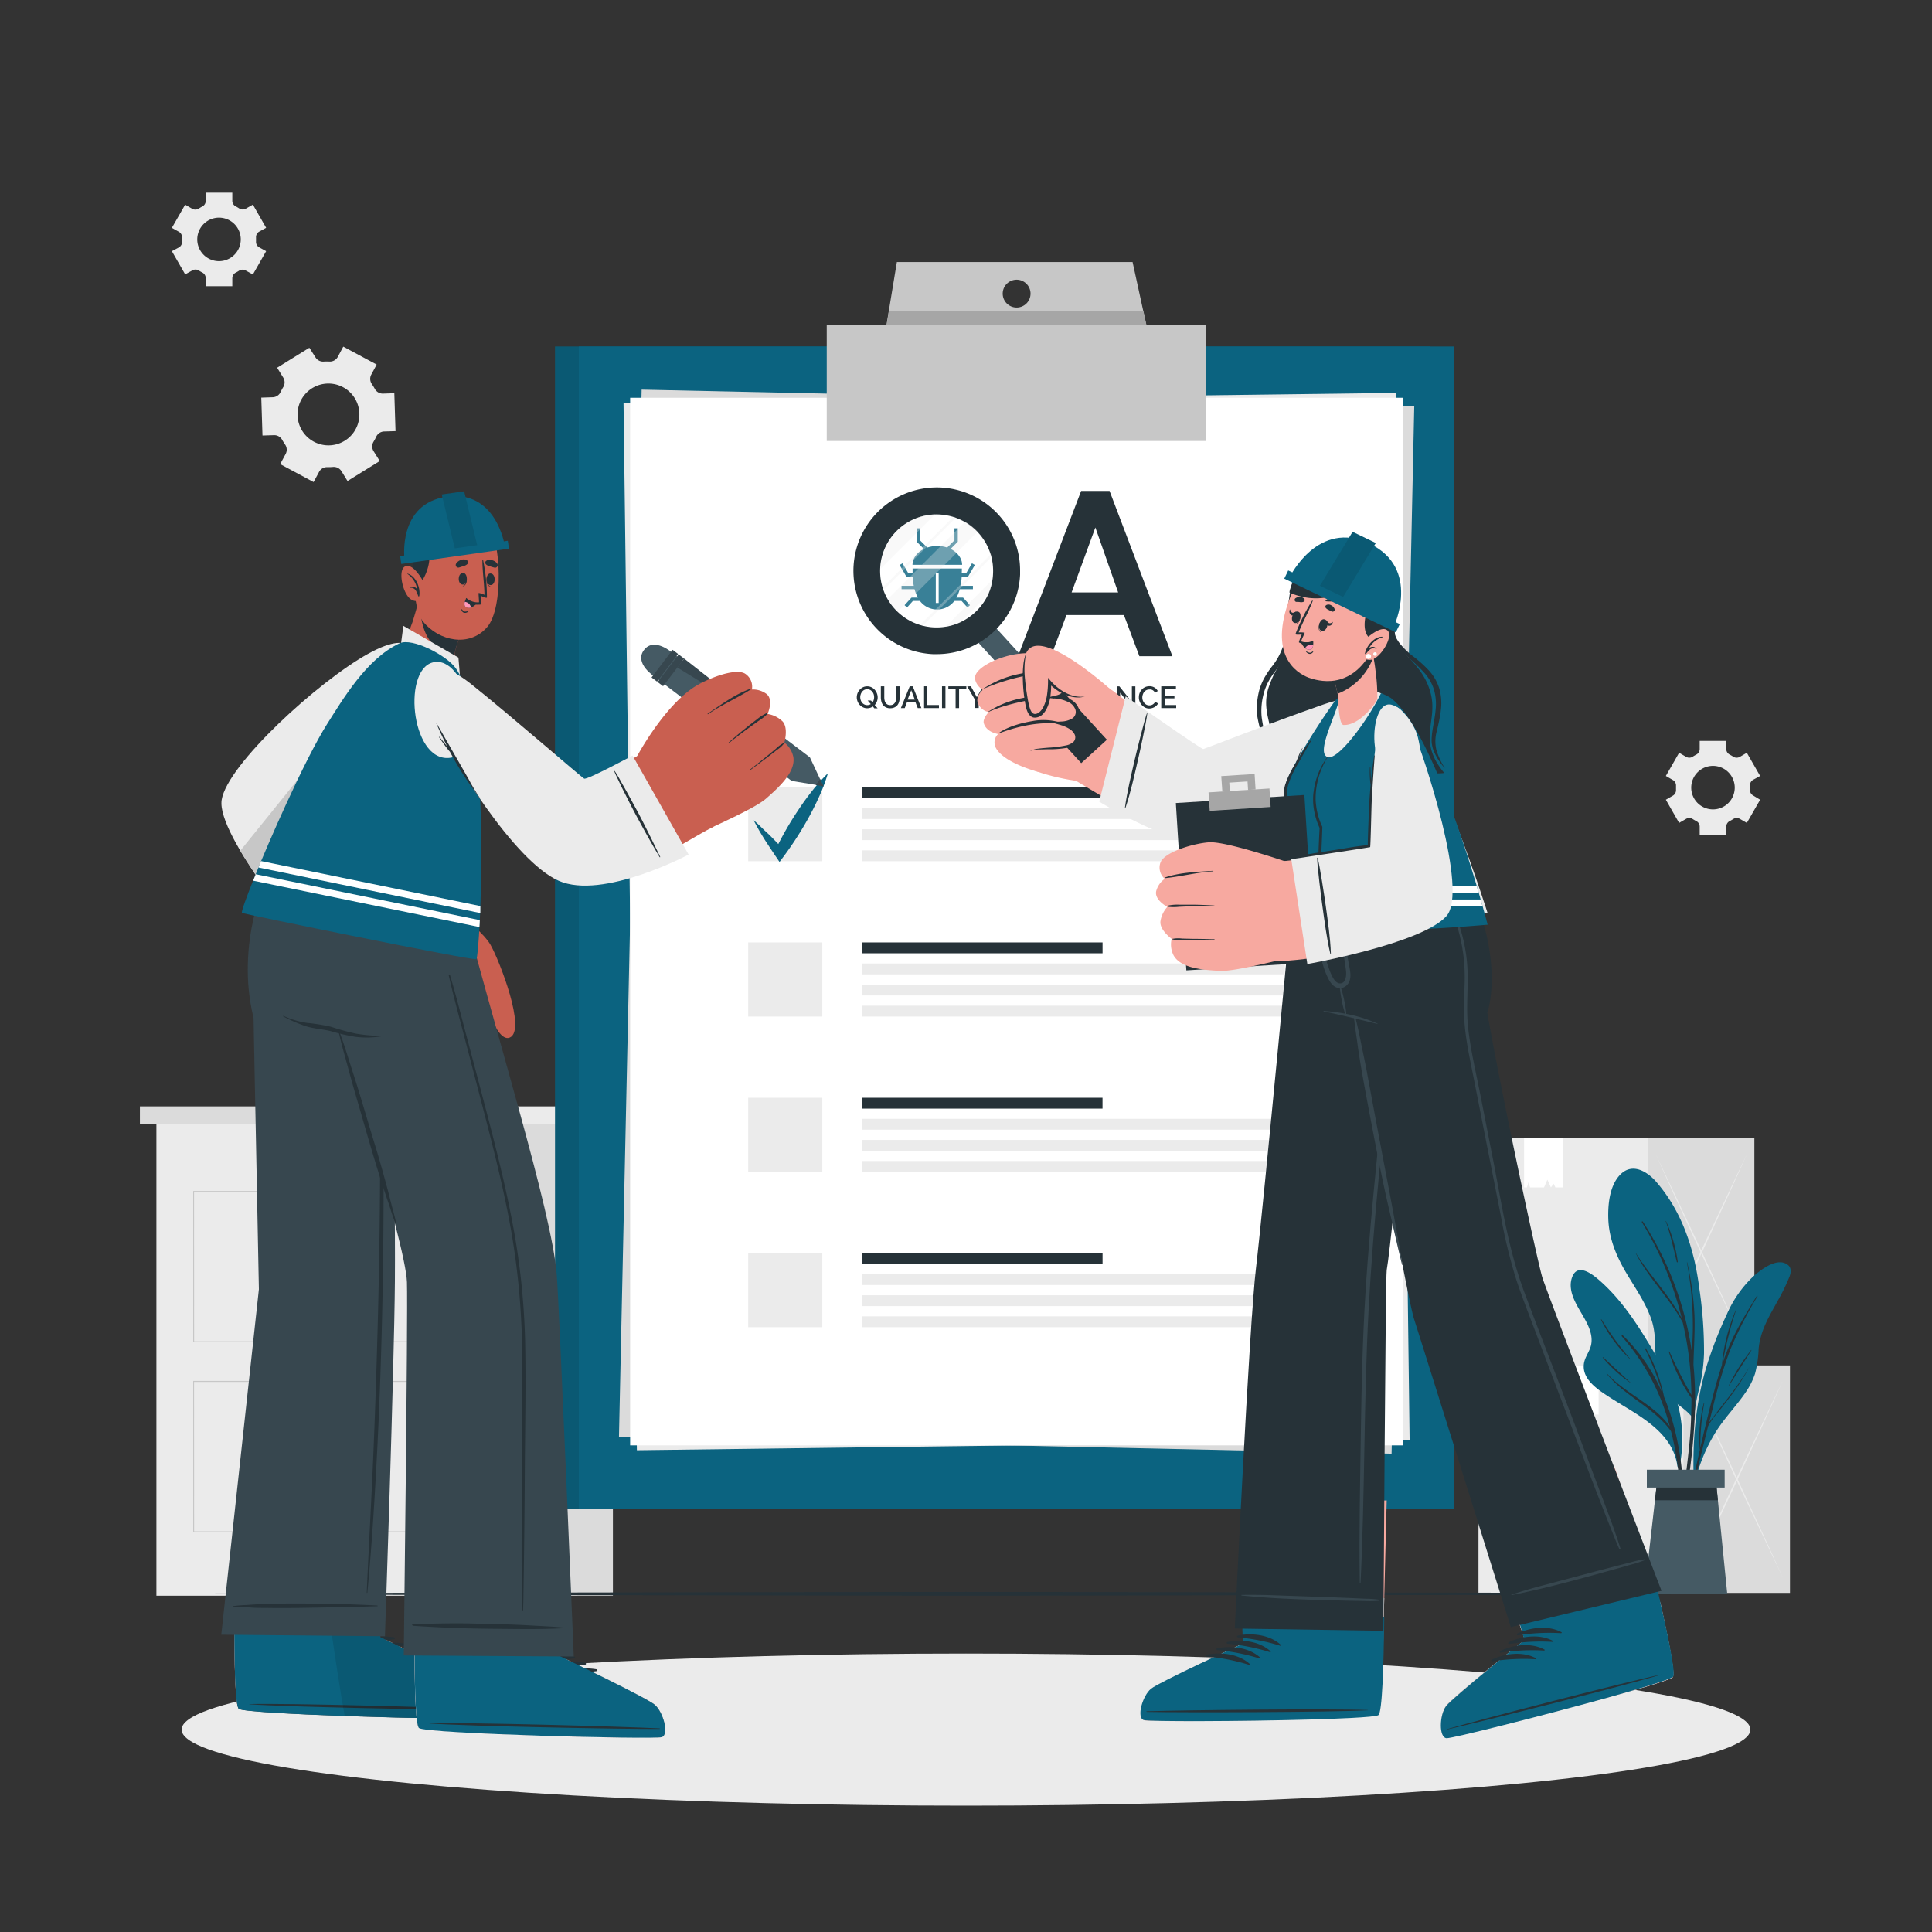 <svg xmlns="http://www.w3.org/2000/svg" viewBox="0 0 500 500"><rect x="0" y="0" width="500" height="500" fill="#333333" stroke="none"/><g id="freepik--background-complete--inject-118"><path d="M96.68,116.76a2.33,2.33,0,0,1,0-2.45l.36-.62.32-.65a2.34,2.34,0,0,1,2-1.37l3-.09-.31-9.81-3,.1A2.35,2.35,0,0,1,97,100.64a14.44,14.44,0,0,0-.77-1.25A2.34,2.34,0,0,1,96.06,97l1.42-2.65-8.64-4.64-1.42,2.65a2.33,2.33,0,0,1-2.12,1.22,11.87,11.87,0,0,0-1.46,0,2.32,2.32,0,0,1-2.19-1.09L80.06,90l-8.34,5.17,1.59,2.57a2.33,2.33,0,0,1,0,2.44c-.13.2-.25.41-.36.62l-.33.65a2.3,2.3,0,0,1-2,1.36l-3,.1.31,9.8,3-.09A2.32,2.32,0,0,1,73,113.79a14.54,14.54,0,0,0,.78,1.25,2.33,2.33,0,0,1,.15,2.44l-1.42,2.64,8.65,4.64,1.42-2.64a2.33,2.33,0,0,1,2.12-1.22,14.15,14.15,0,0,0,1.46-.05,2.36,2.36,0,0,1,2.2,1.08l1.58,2.56,8.34-5.17ZM81.2,114.3A8,8,0,1,1,92.08,111,8,8,0,0,1,81.2,114.3Z" style="fill:#ebebeb"></path><path d="M67.06,64a1.62,1.62,0,0,1-.8-1.51c0-.17,0-.34,0-.51s0-.34,0-.51a1.64,1.64,0,0,1,.79-1.51l1.83-1-3.43-6L63.62,54a1.62,1.62,0,0,1-1.71-.06,9.85,9.85,0,0,0-.89-.52,1.62,1.62,0,0,1-.9-1.45v-2.1H53.24V52a1.62,1.62,0,0,1-.9,1.45,9.68,9.68,0,0,0-.88.52,1.64,1.64,0,0,1-1.72.06l-1.82-1.06-3.44,6L46.32,60a1.62,1.62,0,0,1,.79,1.51c0,.16,0,.33,0,.5s0,.34,0,.51a1.62,1.62,0,0,1-.8,1.51L44.48,65,47.92,71l1.82-1a1.64,1.64,0,0,1,1.71,0,9.85,9.85,0,0,0,.89.52,1.62,1.62,0,0,1,.9,1.45v2.1h6.88V72a1.62,1.62,0,0,1,.9-1.45,8.64,8.64,0,0,0,.89-.52,1.66,1.66,0,0,1,1.72,0l1.82,1L68.88,65ZM56.68,67.59A5.63,5.63,0,1,1,62.31,62,5.64,5.64,0,0,1,56.68,67.59Z" style="fill:#ebebeb"></path><path d="M453.69,205.86a1.63,1.63,0,0,1-.8-1.51c0-.17,0-.34,0-.51s0-.34,0-.51a1.65,1.65,0,0,1,.8-1.51l1.83-1-3.44-6-1.82,1.06a1.64,1.64,0,0,1-1.72-.06,9.68,9.68,0,0,0-.88-.52,1.62,1.62,0,0,1-.9-1.45v-2.1h-6.88v2.1a1.62,1.62,0,0,1-.9,1.45,9.85,9.85,0,0,0-.89.52,1.62,1.62,0,0,1-1.71.06l-1.83-1.06-3.43,6,1.83,1.06a1.61,1.61,0,0,1,.8,1.51c0,.16,0,.33,0,.5s0,.34,0,.51a1.64,1.64,0,0,1-.8,1.51l-1.83,1.06,3.43,6,1.82-1.05a1.64,1.64,0,0,1,1.72.06c.28.18.58.35.89.51a1.62,1.62,0,0,1,.9,1.45v2.1h6.88v-2.1a1.62,1.62,0,0,1,.9-1.45c.31-.16.6-.33.89-.51a1.62,1.62,0,0,1,1.71-.06l1.82,1.05,3.44-6Zm-10.37,3.61a5.63,5.63,0,1,1,5.63-5.63A5.63,5.63,0,0,1,443.32,209.47Z" style="fill:#ebebeb"></path><rect x="40.48" y="290.86" width="88.24" height="122.11" style="fill:#ebebeb"></rect><rect x="36.21" y="286.33" width="96.79" height="4.53" style="fill:#dbdbdb"></rect><rect x="133" y="286.33" width="30.44" height="4.53" style="fill:#ebebeb"></rect><rect x="128.72" y="290.86" width="29.9" height="122.11" style="fill:#dbdbdb"></rect><path d="M119.24,347.39H50V308.23h69.27Zm-69-.25H119V308.48H50.22Z" style="fill:#c7c7c7"></path><rect x="74.94" y="319.68" width="13.48" height="7.75" style="fill:#c7c7c7"></rect><path d="M92.53,327H78.8v-6.83H92.53Zm-13.48-.25H92.28v-6.33H79.05Z" style="fill:#c7c7c7"></path><path d="M119.24,396.55H50V357.39h69.27Zm-69-.25H119V357.64H50.22Z" style="fill:#c7c7c7"></path><rect x="74.94" y="368.84" width="13.48" height="7.75" style="fill:#c7c7c7"></rect><path d="M92.53,376.13H78.8V369.3H92.53Zm-13.48-.25H92.28v-6.33H79.05Z" style="fill:#c7c7c7"></path><rect x="382.63" y="353.36" width="53.16" height="58.86" style="fill:#ebebeb"></rect><rect x="435.79" y="353.37" width="27.45" height="58.87" style="fill:#dbdbdb"></rect><polygon points="413.72 366.08 412.6 366.08 411.75 366.08 411.27 365.1 410.59 366.08 409.67 364.07 408.8 366.08 406.31 366.08 405.18 366.08 404.77 364.74 404.38 366.08 403.64 366.08 403.64 353.36 413.72 353.36 413.72 366.08" style="fill:#fff"></polygon><path d="M461.34,408.18q-3-6.29-6-12.6l-6-12.66-5.87-12.72q-2.93-6.36-5.79-12.78,3,6.29,6,12.6l5.95,12.66,5.88,12.72Q458.48,401.76,461.34,408.18Z" style="fill:#ebebeb"></path><path d="M461.34,357.42q-2.86,6.42-5.79,12.78l-5.88,12.72-5.95,12.66q-3,6.32-6.05,12.6c1.92-4.28,3.84-8.54,5.8-12.78l5.87-12.72,6-12.66Q458.3,363.71,461.34,357.42Z" style="fill:#ebebeb"></path><rect x="373.42" y="294.59" width="53.16" height="58.86" style="fill:#ebebeb"></rect><rect x="426.58" y="294.6" width="27.45" height="58.87" style="fill:#dbdbdb"></rect><polygon points="404.51 307.31 403.38 307.31 402.54 307.31 402.06 306.33 401.38 307.31 400.46 305.3 399.59 307.31 397.1 307.31 395.97 307.31 395.56 305.97 395.17 307.31 394.43 307.31 394.43 294.59 404.51 294.59 404.51 307.31" style="fill:#fff"></polygon><path d="M452.13,349.41q-3-6.29-6-12.6l-6-12.66-5.87-12.72q-2.92-6.37-5.79-12.78,3,6.28,6,12.6l5.95,12.66,5.88,12.72Q449.27,343,452.13,349.41Z" style="fill:#ebebeb"></path><path d="M452.13,298.65q-2.86,6.41-5.79,12.78l-5.88,12.72-5.95,12.66q-3,6.31-6.05,12.6,2.88-6.42,5.79-12.78l5.88-12.72,6-12.66Q449.08,304.94,452.13,298.65Z" style="fill:#ebebeb"></path></g><g id="freepik--Shadow--inject-118"><ellipse cx="250" cy="447.62" rx="203" ry="19.68" style="fill:#ebebeb"></ellipse></g><g id="freepik--Floor--inject-118"><polygon points="36.47 412.48 89.85 412.24 143.23 412.15 250 411.98 356.77 412.15 410.15 412.23 463.53 412.48 410.15 412.72 356.77 412.81 250 412.98 143.23 412.81 89.85 412.72 36.47 412.48" style="fill:#263238"></polygon></g><g id="freepik--qa-list--inject-118"><rect x="143.64" y="89.67" width="226.55" height="300.92" style="fill:#0B6380"></rect><g style="opacity:0.1"><rect x="143.64" y="89.67" width="226.55" height="300.92"></rect></g><rect x="149.8" y="89.67" width="226.55" height="300.92" style="fill:#0B6380"></rect><rect x="163.08" y="102.95" width="200" height="271.11" transform="translate(-3.01 3.37) rotate(-0.73)" style="fill:#ebebeb"></rect><rect x="127.52" y="138.51" width="271.11" height="200" transform="translate(18.95 496.38) rotate(-88.76)" style="fill:#dbdbdb"></rect><rect x="163.08" y="102.95" width="200" height="271.11" style="fill:#fff"></rect><rect x="193.63" y="203.7" width="19.18" height="19.18" style="fill:#ebebeb"></rect><rect x="223.18" y="203.7" width="62.15" height="2.81" style="fill:#263238"></rect><rect x="223.18" y="209.15" width="109.35" height="2.81" style="fill:#ebebeb"></rect><rect x="223.18" y="214.61" width="109.35" height="2.81" style="fill:#ebebeb"></rect><rect x="223.18" y="220.07" width="109.35" height="2.81" style="fill:#ebebeb"></rect><path d="M195.05,212.29c.71.59,1.38,1.21,2,1.83s1.31,1.26,2,1.89c1.29,1.28,2.54,2.6,3.77,3.92l-2.2.15a84.55,84.55,0,0,1,6-10.48c1.11-1.68,2.29-3.32,3.55-4.9a45,45,0,0,1,4.09-4.57,44.37,44.37,0,0,1-2.14,5.75c-.82,1.85-1.72,3.65-2.68,5.42a87.84,87.84,0,0,1-6.49,10.16l-1.21,1.61-1-1.47c-1-1.49-2-3-3-4.55-.46-.78-.95-1.55-1.4-2.35S195.46,213.12,195.05,212.29Z" style="fill:#0B6380"></path><rect x="193.63" y="243.9" width="19.18" height="19.18" style="fill:#ebebeb"></rect><rect x="223.18" y="243.9" width="62.16" height="2.81" style="fill:#263238"></rect><rect x="223.18" y="249.35" width="109.35" height="2.81" style="fill:#ebebeb"></rect><rect x="223.18" y="254.81" width="109.35" height="2.81" style="fill:#ebebeb"></rect><rect x="223.18" y="260.27" width="109.35" height="2.81" style="fill:#ebebeb"></rect><rect x="193.63" y="284.1" width="19.18" height="19.18" style="fill:#ebebeb"></rect><rect x="223.18" y="284.1" width="62.15" height="2.81" style="fill:#263238"></rect><rect x="223.18" y="289.55" width="109.35" height="2.81" style="fill:#ebebeb"></rect><rect x="223.18" y="295.01" width="109.35" height="2.81" style="fill:#ebebeb"></rect><rect x="223.18" y="300.47" width="109.35" height="2.81" style="fill:#ebebeb"></rect><rect x="193.63" y="324.3" width="19.18" height="19.18" style="fill:#ebebeb"></rect><rect x="223.18" y="324.3" width="62.16" height="2.81" style="fill:#263238"></rect><rect x="223.18" y="329.75" width="109.35" height="2.81" style="fill:#ebebeb"></rect><rect x="223.18" y="335.21" width="109.35" height="2.81" style="fill:#ebebeb"></rect><rect x="223.18" y="340.67" width="109.35" height="2.81" style="fill:#ebebeb"></rect><path d="M225.9,182.83a2.47,2.47,0,0,1-.69.34,2.54,2.54,0,0,1-.78.12,2.37,2.37,0,0,1-1.1-.25,2.88,2.88,0,0,1-.86-.64,2.85,2.85,0,0,1-.55-.92,2.91,2.91,0,0,1-.19-1,3,3,0,0,1,.2-1.08,3.09,3.09,0,0,1,.57-.92,2.85,2.85,0,0,1,.86-.63,2.44,2.44,0,0,1,1.08-.23,2.34,2.34,0,0,1,1.1.25,2.5,2.5,0,0,1,.85.65,3,3,0,0,1,.55.92,2.88,2.88,0,0,1,0,2.11,2.94,2.94,0,0,1-.56.91l.74.84h-.86Zm-1.46-.35a1.61,1.61,0,0,0,.49-.07,1.35,1.35,0,0,0,.42-.2l-.8-.92h.86l.4.46a1.9,1.9,0,0,0,.31-.62,2.37,2.37,0,0,0,.1-.7,2.54,2.54,0,0,0-.12-.78,2.41,2.41,0,0,0-.36-.65,1.81,1.81,0,0,0-.57-.46,1.6,1.6,0,0,0-.73-.17,1.62,1.62,0,0,0-.77.18,1.7,1.7,0,0,0-.56.47,2.08,2.08,0,0,0-.35.66,2.11,2.11,0,0,0-.13.75,2.27,2.27,0,0,0,.13.77,1.92,1.92,0,0,0,.36.66,1.78,1.78,0,0,0,.57.45A1.54,1.54,0,0,0,224.44,182.48Z" style="fill:#263238"></path><path d="M230.4,182.48a1.36,1.36,0,0,0,.73-.17,1.41,1.41,0,0,0,.48-.46,1.82,1.82,0,0,0,.25-.64,3.65,3.65,0,0,0,.08-.74v-2.86h.9v2.86a4.28,4.28,0,0,1-.14,1.09,2.5,2.5,0,0,1-.43.9,2,2,0,0,1-.76.6,2.53,2.53,0,0,1-1.11.23,2.46,2.46,0,0,1-1.14-.24,2,2,0,0,1-.76-.62,2.79,2.79,0,0,1-.41-.91,4.57,4.57,0,0,1-.13-1.05v-2.86h.89v2.86a3.67,3.67,0,0,0,.08.75,1.9,1.9,0,0,0,.25.64,1.3,1.3,0,0,0,.48.45A1.4,1.4,0,0,0,230.4,182.48Z" style="fill:#263238"></path><path d="M235.44,177.61h.78l2.23,5.64h-.94l-.6-1.54h-2.18l-.58,1.54h-1Zm1.3,3.44-.91-2.42-.94,2.42Z" style="fill:#263238"></path><path d="M239.15,183.25v-5.64H240v4.85h3v.79Z" style="fill:#263238"></path><path d="M243.79,183.25v-5.64h.89v5.64Z" style="fill:#263238"></path><path d="M250.09,178.39h-1.88v4.86h-.9v-4.86h-1.88v-.78h4.66Z" style="fill:#263238"></path><path d="M251.26,177.61l1.55,2.82,1.58-2.82h1l-2.1,3.62v2h-.89v-2l-2.09-3.6Z" style="fill:#263238"></path><path d="M259.17,177.61H260l2.22,5.64h-.93l-.6-1.54h-2.18l-.59,1.54h-.94Zm1.3,3.44-.91-2.42-.94,2.42Z" style="fill:#263238"></path><path d="M266.12,178.93a.92.92,0,0,0-.23-.18,2.29,2.29,0,0,0-.35-.19,2.69,2.69,0,0,0-.94-.2,1.31,1.31,0,0,0-.83.21.75.75,0,0,0-.19.91,1,1,0,0,0,.26.23,2.7,2.7,0,0,0,.44.17l.61.17a4.82,4.82,0,0,1,.78.23,1.88,1.88,0,0,1,.58.31,1.3,1.3,0,0,1,.37.44,1.45,1.45,0,0,1,.13.65,1.55,1.55,0,0,1-.16.74,1.39,1.39,0,0,1-.45.51,1.83,1.83,0,0,1-.65.28,3.44,3.44,0,0,1-.8.09,4,4,0,0,1-1.25-.19,3.49,3.49,0,0,1-1.08-.57l.4-.76a2.28,2.28,0,0,0,.3.23,3.14,3.14,0,0,0,.45.23,4.6,4.6,0,0,0,.56.19,2.59,2.59,0,0,0,.63.07,1.52,1.52,0,0,0,.81-.18.6.6,0,0,0,.29-.54.59.59,0,0,0-.11-.36.79.79,0,0,0-.31-.25,2.18,2.18,0,0,0-.48-.19l-.65-.19a6.58,6.58,0,0,1-.74-.23,1.73,1.73,0,0,1-.52-.3,1.12,1.12,0,0,1-.31-.41,1.38,1.38,0,0,1-.11-.57,1.57,1.57,0,0,1,.16-.73,1.54,1.54,0,0,1,.43-.54,1.82,1.82,0,0,1,.65-.33,2.65,2.65,0,0,1,.81-.11,3,3,0,0,1,1.06.18,3.42,3.42,0,0,1,.85.45Z" style="fill:#263238"></path><path d="M271,178.93a.92.92,0,0,0-.23-.18,2,2,0,0,0-.36-.19,1.89,1.89,0,0,0-.44-.14,2.07,2.07,0,0,0-.5-.06,1.35,1.35,0,0,0-.83.21.7.7,0,0,0-.26.57.59.59,0,0,0,.08.34.85.85,0,0,0,.26.23,2.26,2.26,0,0,0,.43.17l.62.17a5,5,0,0,1,.77.23,1.94,1.94,0,0,1,.59.31,1.3,1.3,0,0,1,.37.44,1.6,1.6,0,0,1,.13.65,1.56,1.56,0,0,1-.17.74,1.36,1.36,0,0,1-.44.51,2,2,0,0,1-.66.28,3.38,3.38,0,0,1-.8.09,4,4,0,0,1-1.24-.19,3.54,3.54,0,0,1-1.09-.57l.41-.76a2.28,2.28,0,0,0,.3.23,3.14,3.14,0,0,0,.45.23,4.08,4.08,0,0,0,.56.19,2.59,2.59,0,0,0,.63.07,1.52,1.52,0,0,0,.81-.18.67.67,0,0,0,.18-.9,1,1,0,0,0-.31-.25,2.09,2.09,0,0,0-.49-.19l-.65-.19a6.37,6.37,0,0,1-.73-.23,1.73,1.73,0,0,1-.52-.3,1.27,1.27,0,0,1-.32-.41,1.39,1.39,0,0,1-.1-.57,1.57,1.57,0,0,1,.16-.73A1.43,1.43,0,0,1,268,178a1.74,1.74,0,0,1,.65-.33,2.65,2.65,0,0,1,.81-.11,3,3,0,0,1,1,.18,3.25,3.25,0,0,1,.85.45Z" style="fill:#263238"></path><path d="M274.85,182.48a1.42,1.42,0,0,0,.74-.17,1.47,1.47,0,0,0,.47-.46,1.82,1.82,0,0,0,.25-.64,3.65,3.65,0,0,0,.08-.74v-2.86h.9v2.86a4.28,4.28,0,0,1-.14,1.09,2.5,2.5,0,0,1-.43.9,2,2,0,0,1-.75.6,2.6,2.6,0,0,1-1.12.23,2.46,2.46,0,0,1-1.14-.24,2,2,0,0,1-.75-.62,2.81,2.81,0,0,1-.42-.91,4.57,4.57,0,0,1-.12-1.05v-2.86h.89v2.86a3.67,3.67,0,0,0,.07.75,1.92,1.92,0,0,0,.26.64,1.35,1.35,0,0,0,.47.45A1.42,1.42,0,0,0,274.85,182.48Z" style="fill:#263238"></path><path d="M278.47,183.25v-5.64h2.46a1.63,1.63,0,0,1,.7.15,1.79,1.79,0,0,1,.55.42,1.71,1.71,0,0,1,.36.59,1.75,1.75,0,0,1,.14.67,2,2,0,0,1-.08.55,1.93,1.93,0,0,1-.23.48,1.44,1.44,0,0,1-.35.39,1.22,1.22,0,0,1-.45.24l1.33,2.15h-1l-1.23-2h-1.3v2Zm.89-2.75h1.56a.7.7,0,0,0,.35-.09.71.71,0,0,0,.26-.23,1.16,1.16,0,0,0,.18-.33,1.4,1.4,0,0,0,.06-.41,1.06,1.06,0,0,0-.08-.4,1.25,1.25,0,0,0-.19-.34,1,1,0,0,0-.29-.22.69.69,0,0,0-.34-.09h-1.51Z" style="fill:#263238"></path><path d="M285.3,177.61h.78l2.22,5.64h-.94l-.59-1.54h-2.18l-.59,1.54h-.94Zm1.29,3.44-.9-2.42-.94,2.42Z" style="fill:#263238"></path><path d="M289.89,179.27v4H289v-5.64h.7l3.23,4.06v-4.06h.9v5.64h-.74Z" style="fill:#263238"></path><path d="M294.74,180.39a3,3,0,0,1,.18-1,2.77,2.77,0,0,1,.54-.9,2.54,2.54,0,0,1,.86-.65,2.66,2.66,0,0,1,1.15-.25,2.4,2.4,0,0,1,1.32.35,2.15,2.15,0,0,1,.83.89l-.7.46a1.64,1.64,0,0,0-.29-.42,1.35,1.35,0,0,0-.36-.28,1.62,1.62,0,0,0-.42-.15,2,2,0,0,0-.41,0,1.61,1.61,0,0,0-.78.18,1.59,1.59,0,0,0-.56.47,2.06,2.06,0,0,0-.34.66,2.29,2.29,0,0,0,0,1.52,2.41,2.41,0,0,0,.38.66,1.78,1.78,0,0,0,.57.45,1.54,1.54,0,0,0,.73.17,1.63,1.63,0,0,0,.43-.05,1.38,1.38,0,0,0,.42-.17,1.28,1.28,0,0,0,.37-.29,1.31,1.31,0,0,0,.29-.42l.73.42a1.43,1.43,0,0,1-.38.56,2.19,2.19,0,0,1-.55.41,3.12,3.12,0,0,1-.66.26,2.71,2.71,0,0,1-.68.09,2.34,2.34,0,0,1-1.09-.26,3,3,0,0,1-.85-.66,3.13,3.13,0,0,1-.55-.93A2.81,2.81,0,0,1,294.74,180.39Z" style="fill:#263238"></path><path d="M304.4,182.46v.79h-3.87v-5.64h3.8v.78h-2.91V180h2.52v.74h-2.52v1.72Z" style="fill:#263238"></path><path d="M279.8,127.05h7.35l16.27,42.78h-8.55l-4-10.66H276L272,169.83h-8.55Zm9.58,26.27-5.9-16.81-6.15,16.81Z" style="fill:#263238"></path><rect x="213.96" y="84.18" width="98.24" height="29.95" style="fill:#c7c7c7"></rect><path d="M293.11,67.81h-61l-2.7,16.37h67.27Zm-30,11.78a3.6,3.6,0,1,1,3.59-3.6A3.6,3.6,0,0,1,263.08,79.59Z" style="fill:#c7c7c7"></path><polygon points="296.72 84.18 229.45 84.18 230.05 80.51 295.9 80.51 296.72 84.18" style="fill:#a6a6a6"></polygon></g><g id="freepik--Plant--inject-118"><path d="M439.81,359.17a42.62,42.62,0,0,0-1.38,7.81c.07.13.06.61,0,.48,0,.43-.67.35-.67-.07s0-.55,0-.82c-1.53-1.89-3.75-3.09-5.54-4.74a10.42,10.42,0,0,1-3-4.82c-1.48-5.12-.09-10.55-1.88-15.65-1.54-4.4-4.3-8.23-6.64-12.22-2.46-4.22-4.28-8.65-4.47-13.59-.14-3.78.31-8.82,3.19-11.66,3.05-3,6.84-.75,9.18,1.93,6.78,7.78,9.92,17.62,11.19,27.67A109.64,109.64,0,0,1,441,350.27,45.18,45.18,0,0,1,439.81,359.17Z" style="fill:#0B6380"></path><path d="M438.46,369a95.32,95.32,0,0,0-.19-15.76s0,0,0-.06c.08-4.26.42-8.5.26-12.77a77.2,77.2,0,0,0-1.88-13.7c0-.05-.09,0-.08,0a90.06,90.06,0,0,1,1.48,13.4q.14,3.62-.06,7.22c0,.79-.11,1.58-.16,2.36h0a84.23,84.23,0,0,0-12.67-33.55c-.09-.14-.34,0-.25.15a87.91,87.91,0,0,1,10.32,24.87c-3.26-6-8.19-11-11.84-16.81,0,0-.07,0-.06,0,3.29,6.46,8.71,11.55,12.16,17.92.6,2.6,1.1,5.21,1.46,7.85a88.5,88.5,0,0,1,.79,10.9,123.34,123.34,0,0,1-5.67-11.18.09.09,0,1,0-.16.07,43.57,43.57,0,0,0,5.84,11.94q0,3.88-.22,7.75c-.4,6.88-1.58,13.67-2.12,20.53a.16.16,0,0,0,.31,0A157.52,157.52,0,0,0,438.46,369Z" style="fill:#263238"></path><path d="M431.15,316c0-.05-.09,0-.08,0,1.26,3.48,2,7,2.88,10.56a.13.13,0,0,0,.26,0A37.79,37.79,0,0,0,431.15,316Z" style="fill:#263238"></path><path d="M463.07,330.52a51.65,51.65,0,0,1-2.89,5.94c-2.26,4.11-4.62,7.87-5.05,12.66a29.39,29.39,0,0,1-.91,6.34,19,19,0,0,1-2.53,5c-2.45,3.57-5.52,6.65-7.79,10.36a43.68,43.68,0,0,0-5.18,12.49c-.06.24-.44.17-.38-.07a.09.09,0,0,0,0,0s0,0,0-.05c-.36-10.27.46-20.61,3.59-30.44a105.86,105.86,0,0,1,5-12.66,29.84,29.84,0,0,1,6.72-9.66c1.91-1.72,6.05-5,8.77-3.26C463.68,327.92,463.59,329.23,463.07,330.52Z" style="fill:#0B6380"></path><path d="M452.76,353.78a84.27,84.27,0,0,1-6,8.58c-1,1.29-2,2.58-3,3.88-.47.61-1,1.22-1.43,1.88.28-1.08.54-2.16.82-3.23a125,125,0,0,1,4.57-15.41,103.69,103.69,0,0,1,7.12-14c.07-.12-.12-.2-.19-.09-2.17,3.57-4.37,7.13-6.19,10.89a56.4,56.4,0,0,0-2.63,6.46,98.57,98.57,0,0,1,3.5-13.8s-.05-.07-.07,0a47.26,47.26,0,0,0-3.63,14.36v0c-.44,1.33-.85,2.68-1.24,4-1.61,5.74-3,11.54-4.35,17.36a62.44,62.44,0,0,1,1-11.41c0-.09-.11-.11-.13,0a35.83,35.83,0,0,0-1,12c-.5,2.21-1,4.43-1.46,6.65-1,4.73-2.25,9.54-2.84,14.35a.1.1,0,0,0,.19,0c.71-2.59,1.13-5.28,1.71-7.9s1.17-5.25,1.78-7.88c.89-3.81,1.83-7.62,2.78-11.43a20.37,20.37,0,0,1,2.78-3.8c1-1.28,2-2.57,3-3.87a58.59,58.59,0,0,0,4.94-7.64C452.88,353.77,452.79,353.73,452.76,353.78Z" style="fill:#263238"></path><path d="M453.19,349.39a53.79,53.79,0,0,0-5.83,9.28,0,0,0,0,0,.07,0c2-3.08,3.89-6.18,5.86-9.26C453.32,349.4,453.23,349.35,453.19,349.39Z" style="fill:#263238"></path><path d="M409.5,340.25c1.33,2.29,2.85,5,2.28,7.79-.36,1.74-1.64,3.15-1.87,4.93-.51,3.92,3.4,6.51,6.22,8.36,7.05,4.63,16.72,8.75,18,18.19.05.34.62.25.58-.07a.15.15,0,0,0,0-.07s0,0,0-.05a35.91,35.91,0,0,0-.13-14.42,45.71,45.71,0,0,0-5.68-13.52c-4.24-7.24-8.73-14.65-15.15-20.19-1.77-1.53-5.41-4.29-6.82-.83S407.87,337.45,409.5,340.25Z" style="fill:#0B6380"></path><path d="M416,355.59c4.68,5.06,12.11,7.89,16.13,13.56a56.81,56.81,0,0,0-12.39-23.28.18.18,0,0,1,.25-.26,46,46,0,0,1,10.13,14.67,65.91,65.91,0,0,0-4.36-11.15.12.12,0,0,1,.21-.12,42.73,42.73,0,0,1,4.7,12.53c5.3,12.83,5.79,27.88,4.68,41.4,0,.19-.31.2-.31,0,.31-10.66.13-21.5-2.42-31.91-.05-.21-.11-.43-.17-.64-4.37-6.1-11.77-8.93-16.53-14.72C415.83,355.61,415.9,355.53,416,355.59Z" style="fill:#263238"></path><path d="M414.87,351.24c2.45,2.25,4.87,4.55,7.33,6.8,0,0,0,.07,0,0a35.89,35.89,0,0,1-7.43-6.7A.1.1,0,0,1,414.87,351.24Z" style="fill:#263238"></path><path d="M414.48,341.49a78.13,78.13,0,0,0,7.34,10.1,0,0,0,0,1-.06.06,35.67,35.67,0,0,1-7.41-10.08C414.31,341.48,414.43,341.41,414.48,341.49Z" style="fill:#263238"></path><polygon points="425.53 412.48 447.01 412.48 444.12 383.57 428.84 383.57 425.53 412.48" style="fill:#455a64"></polygon><polygon points="428.3 388.27 444.59 388.27 444.12 383.57 428.83 383.57 428.3 388.27" style="fill:#263238"></polygon><rect x="426.2" y="380.37" width="20.14" height="4.62" transform="translate(872.54 765.35) rotate(180)" style="fill:#455a64"></rect></g><g id="freepik--Bug--inject-118"><path d="M248.93,147.13H236.18s0,.46,0,1.21c0,.26,0,.55,0,.87a16.3,16.3,0,0,0,.31,2.4c.06.29.13.58.2.88a9.8,9.8,0,0,0,.85,2.16,5.36,5.36,0,0,0,.53.86,5.59,5.59,0,0,0,8.93,0,6.24,6.24,0,0,0,.54-.86,10,10,0,0,0,.84-2.16c.07-.3.14-.59.2-.88a16.3,16.3,0,0,0,.31-2.4c0-.32,0-.61,0-.87A11.83,11.83,0,0,0,248.93,147.13Zm-6,8.92h-.75v-7.81h.75Z" style="fill:#0B6380"></path><path d="M249,146.17H236.15c0-2.5,2.68-4.87,6.41-4.87S249,143.67,249,146.17Z" style="fill:#0B6380"></path><polygon points="237.03 149.21 234.56 149.21 232.82 146.22 233.57 145.78 235.06 148.34 237.03 148.34 237.03 149.21" style="fill:#0B6380"></polygon><rect x="233.32" y="151.61" width="4.36" height="0.87" style="fill:#0B6380"></rect><polygon points="234.74 157.21 234.09 156.62 235.87 154.65 238.74 154.65 238.74 155.52 236.26 155.52 234.74 157.21" style="fill:#0B6380"></polygon><polygon points="250.55 149.21 248.09 149.21 248.09 148.34 250.05 148.34 251.54 145.78 252.29 146.22 250.55 149.21" style="fill:#0B6380"></polygon><rect x="247.43" y="151.61" width="4.36" height="0.87" style="fill:#0B6380"></rect><polygon points="250.38 157.21 248.85 155.52 246.37 155.52 246.37 154.65 249.24 154.65 251.02 156.62 250.38 157.21" style="fill:#0B6380"></polygon><polygon points="240.84 143.8 237.23 140.19 237.23 136.72 238.1 136.72 238.1 139.83 241.46 143.18 240.84 143.8" style="fill:#0B6380"></polygon><polygon points="244.27 143.8 243.66 143.18 247.01 139.83 247.01 136.72 247.88 136.72 247.88 140.19 244.27 143.8" style="fill:#0B6380"></polygon></g><g id="freepik--character-2--inject-118"><path d="M296.15,445.19c2,.64,58.32-.09,60.45-1.48.81-.52,1.19-8.73,1.35-18.67,0-.11.93-36.73.93-36.73l-36.06.38-1.2,36.72s-21.45,9.92-23.62,11.7S294.17,444.56,296.15,445.19Z" style="fill:#f7a9a0"></path><path d="M358.24,413.59C358.08,419.94,358,425,358,425c-.16,9.94-.54,18.15-1.35,18.67-2.13,1.39-58.48,2.12-60.45,1.48s-.31-6.31,1.85-8.08,23.62-11.7,23.62-11.7l.39-11.82Z" style="fill:#dbdbdb"></path><path d="M313.08,429.26c.14,0,.22-.09.23-.13A1.91,1.91,0,0,0,313.08,429.26Z" style="fill:#0B6380"></path><path d="M296,445.15c1.28.42,25.26.35,42.71-.13,4-.11,7.73-.25,10.71-.4,4.1-.21,6.86-.45,7.3-.74,1-.64,1.38-12.69,1.52-25.39l-36.81.24.23,6.64s-21.58,9.9-23.77,11.67S294.05,444.5,296,445.15Z" style="fill:#0B6380"></path><path d="M296.82,442.88c9.48-.32,47.77-.72,57.17-.32.07,0,.07.05,0,.06-9.4.52-47.68.62-57.17.42C296.62,443,296.62,442.89,296.82,442.88Z" style="fill:#263238"></path><path d="M320.33,423.28c3.72-.74,8.3-.21,11.17,2.43.11.1,0,.26-.15.22a52.16,52.16,0,0,0-11-2.18A.24.24,0,0,1,320.33,423.28Z" style="fill:#263238"></path><path d="M317.65,424.93c3.73-.74,8.3-.21,11.17,2.43.12.1,0,.26-.15.22a52.16,52.16,0,0,0-11-2.18A.24.24,0,0,1,317.65,424.93Z" style="fill:#263238"></path><path d="M315,426.58c3.73-.74,8.3-.21,11.17,2.43.12.1,0,.26-.15.22a52.16,52.16,0,0,0-11-2.18A.24.24,0,0,1,315,426.58Z" style="fill:#263238"></path><path d="M312.29,428.22c3.73-.73,8.3-.2,11.18,2.44.11.1,0,.25-.16.22a52.16,52.16,0,0,0-11-2.18A.24.24,0,0,1,312.29,428.22Z" style="fill:#263238"></path><path d="M369.45,226s-9.19,95.44-10.57,102.7c-.32,1.66-.85,93.35-.85,93.35l-38.47-.59s3.74-78.87,5.5-93.38,10-102.08,10-102.08Z" style="fill:#263238"></path><path d="M356.84,414a28.62,28.62,0,0,0-3.47-.25l-3.47-.16c-2.28-.09-4.55-.19-6.83-.27-4.63-.16-9.27-.31-13.9-.48-2.61-.1-5.22-.1-7.83-.08a.08.08,0,0,0,0,.16c9.22.93,18.54,1.12,27.8,1.35l4,.07a31.59,31.59,0,0,0,3.77-.06C357,414.29,357,414.06,356.84,414Z" style="fill:#37474f"></path><path d="M364.25,230.21c-2.8,23.27-5.61,46.54-7.93,69.87-1.15,11.57-2.23,23.15-2.95,34.75s-1,23.41-1.17,35.13c-.19,13.24-.5,26.49-.29,39.74,0,.12.19.11.2,0,1.15-23.4.82-46.86,2.06-70.26s3.78-46.73,6.36-70c1.44-13,2.79-26.09,4.14-39.14C364.69,230,364.28,230,364.25,230.21Z" style="fill:#37474f"></path><path d="M374.46,449.6c2.07.16,56.7-13.69,58.44-15.54.67-.69-.88-8.77-3-18.47l-.07-.31c-.44-2-12-35.62-12-35.62l-35.44,9.12,12.05,35.05.16.59s-18.53,14.66-20.24,16.89S372.39,449.45,374.46,449.6Z" style="fill:#f7a9a0"></path><path d="M432.9,434.06c-1.74,1.85-56.36,15.7-58.43,15.54s-1.78-6.06-.09-8.29,20.24-16.89,20.24-16.89l-.17-.59-3.54-10.28c6.89-2.22,24.61-6.64,35.3-9.25,1.9,5.68,3.43,10.28,3.58,11,0,.11,0,.21.07.31C432,425.29,433.58,433.37,432.9,434.06Z" style="fill:#dbdbdb"></path><path d="M374.38,449.85c1.35.09,24.6-5.76,41.42-10.43,3.89-1.09,7.44-2.11,10.29-3,3.94-1.2,6.55-2.1,6.92-2.49.8-.86-1.73-12.64-4.65-25l-35.68,9.12,1.83,6.38S376,439.27,374.26,441.52,372.31,449.7,374.38,449.85Z" style="fill:#0B6380"></path><path d="M374.6,447.46c9.13-2.6,46.18-12.24,55.4-14.11.08,0,.09,0,0,0-9,2.78-46.13,12.11-55.38,14.21C374.44,447.65,374.41,447.51,374.6,447.46Z" style="fill:#263238"></path><path d="M392.68,422.76c3.44-1.61,8-2.2,11.44-.34.13.07,0,.26-.1.25a52.47,52.47,0,0,0-11.2.54A.24.24,0,0,1,392.68,422.76Z" style="fill:#263238"></path><path d="M390.48,425c3.44-1.6,8-2.19,11.43-.33.14.07,0,.26-.09.25a52.6,52.6,0,0,0-11.21.54A.24.24,0,0,1,390.48,425Z" style="fill:#263238"></path><path d="M388.28,427.25c3.44-1.61,8-2.2,11.43-.34.13.08,0,.26-.1.26a52.54,52.54,0,0,0-11.2.54A.24.24,0,0,1,388.28,427.25Z" style="fill:#263238"></path><path d="M386.08,429.5c3.44-1.61,8-2.2,11.43-.34.13.07,0,.26-.1.25a52.5,52.5,0,0,0-11.2.54A.24.24,0,0,1,386.08,429.5Z" style="fill:#263238"></path><path d="M391,421.09l39-9.39s-29.17-75.92-30.82-81c-1.19-3.7-10.86-48.85-14.26-68.57,0,0,5.08-14.4-6.29-36.14H335.06s1,20.69,6.25,33.81a61,61,0,0,1,10.14,4.63s12.48,70.61,14.53,77C370.42,355.39,391,421.09,391,421.09Z" style="fill:#263238"></path><path d="M358.39,302.2q-2.36-12.46-4.68-25c-.44-2.34-.94-4.68-1.42-7s-.91-4.7-1.58-7a.14.14,0,0,0-.27.05c.13,2.12.52,4.24.8,6.35s.59,4.1.93,6.14c.72,4.19,1.5,8.37,2.29,12.55,1.59,8.34,3.17,16.71,5.11,25,1.09,4.65,2.11,9.32,3.27,14,0,.1.16.05.15,0C361.53,318.87,360,310.54,358.39,302.2Z" style="fill:#37474f"></path><path d="M349.21,254c.58-1.45.12-3.13-.15-4.6-.34-1.87-.66-3.74-1-5.61q-1.17-6.33-2.54-12.62s-.08,0-.08,0c.41,3.36.87,6.71,1.35,10s1.14,6.71,1.56,10.08c.13,1.1,0,3.24-1.54,3.25-1.34,0-2.14-2-2.57-3a47.29,47.29,0,0,1-2.44-9.24c-.77-3.71-1.4-7.45-2.05-11.18,0-.13-.23-.09-.22,0a108.29,108.29,0,0,0,1.31,11.06c.57,3.49,1.11,7.16,2.58,10.4.55,1.22,1.32,2.72,2.73,3.1a2.52,2.52,0,0,0,.6.07c.13,1.11.3,2.22.53,3.32a22.22,22.22,0,0,0,.88,3.39.13.13,0,0,0,.26,0h0a26.22,26.22,0,0,0-.51-3.41,33.49,33.49,0,0,0-.83-3.28A2.86,2.86,0,0,0,349.21,254Z" style="fill:#37474f"></path><path d="M356.51,264.92a34.79,34.79,0,0,0-6.91-2.29,48.33,48.33,0,0,0-7-1,.08.08,0,0,0,0,.16c2.33.36,11.54,2.62,13.85,3.2C356.53,265,356.57,265,356.51,264.92Z" style="fill:#37474f"></path><path d="M413.33,384.05q-3.12-8.3-6.25-16.61c-4.15-11-8.42-21.91-12.54-32.89s-5.81-22.39-8-33.74c-1.14-5.78-2.26-11.57-3.4-17.35s-2.5-11.47-3.17-17.28.2-11.36-.3-17a42.66,42.66,0,0,0-4-14.62c-.56-1.17-1.17-2.3-1.84-3.41-.08-.13-.27,0-.2.13a46.31,46.31,0,0,1,5,15.24,47.52,47.52,0,0,1,.42,8c-.08,2.86-.28,5.73-.14,8.6.27,5.73,1.6,11.38,2.7,17s2.25,11.45,3.38,17.18,2.29,11.56,3.42,17.34a132.35,132.35,0,0,0,4.05,16.7c1.83,5.46,4,10.82,6,16.2,2.1,5.54,4.19,11.07,6.31,16.6,4.21,11,8.34,22.05,12.74,33,.52,1.27,1,2.54,1.6,3.79.07.17.33,0,.28-.13C417.6,395.1,415.41,389.58,413.33,384.05Z" style="fill:#37474f"></path><path d="M425.53,403.54a28.72,28.72,0,0,0-3.4.76l-3.37.86c-2.2.58-4.41,1.14-6.61,1.73l-13.44,3.57c-2.53.66-5,1.42-7.52,2.2a.08.08,0,0,0,0,.15c9.09-1.79,18.06-4.3,27-6.78,1.28-.35,2.55-.72,3.82-1.09a27.79,27.79,0,0,0,3.59-1.15C425.79,403.73,425.67,403.52,425.53,403.54Z" style="fill:#37474f"></path><path d="M325.62,198.16l6,.31a18.37,18.37,0,0,0,2.21-10.95c-.08-.86,1.83,4.16.83,11.11,6.32.32,14.91.76,22.42,1.07.22-2.93.57-5.63.57-5.63a33.26,33.26,0,0,0,1.06,5.71l3,.12a115.75,115.75,0,0,1,.9-12.48A40.1,40.1,0,0,0,366,200.05c4.77.15,7.91.16,7.71-.08-7-8.47-1.57-13.09-3.42-20.43-2.22-8.8-9.71-10.39-9.31-16.94.32-5.33,1.25-15-5.44-17.25a13,13,0,0,0-14-3.08c-10.77,3.78-7,20.35-7.82,23.68-1.17,4.75-3.49,6.37-5.34,11.78s.53,9.2.71,13S324.42,198.12,325.62,198.16Z" style="fill:#263238"></path><path d="M373.92,198.8a18.5,18.5,0,0,1-2.19-4.74,9.67,9.67,0,0,1,.16-5c.37-1.71.81-3.44,1-5.25a13.91,13.91,0,0,0-.37-5.51,12.15,12.15,0,0,0-2.75-4.81,31.26,31.26,0,0,0-4-3.59,20.1,20.1,0,0,1-3.69-3.62,9.58,9.58,0,0,1-1.78-4.82,8.93,8.93,0,0,0,1.24,5.17,18.21,18.21,0,0,0,3.55,4.06,41.26,41.26,0,0,1,3.71,3.64,11.62,11.62,0,0,1,2.37,4.36,13.6,13.6,0,0,1,.37,5c-.15,1.71-.51,3.41-.79,5.18a18.44,18.44,0,0,0-.25,2.71,7.89,7.89,0,0,0,.53,2.73A15.26,15.26,0,0,0,373.92,198.8Z" style="fill:#263238"></path><path d="M335.3,148.22a26.43,26.43,0,0,0-1.63,6.33c-.33,2.15-.55,4.32-.75,6.48l-.33,3.22a15.39,15.39,0,0,1-.57,3.08,17.31,17.31,0,0,1-3.06,5.43,26.41,26.41,0,0,0-1.82,2.8,15.47,15.47,0,0,0-1.27,3.16,22,22,0,0,0-.56,3.31,13.67,13.67,0,0,0,.09,3.38c.17,1.11.45,2.17.68,3.21a16.91,16.91,0,0,1,.42,3.15,6.68,6.68,0,0,1-2.77,5.43,6.78,6.78,0,0,0,3.44-5.42,16,16,0,0,0-.19-3.32c-.16-1.1-.4-2.15-.49-3.19a17.32,17.32,0,0,1,.67-6.19,14.54,14.54,0,0,1,1.19-2.85,24.22,24.22,0,0,1,1.76-2.64,33,33,0,0,0,1.85-2.75,14.11,14.11,0,0,0,1.35-3.14,17.58,17.58,0,0,0,.52-3.33c.09-1.09.14-2.18.19-3.26.1-2.17.18-4.33.34-6.49A31.6,31.6,0,0,1,335.3,148.22Z" style="fill:#263238"></path><path d="M351.15,189.4c-6.47,8.9-30.91,28.86-41.86,27.52-8.82-1.08-30.65-14.62-36.36-18.32-4.82-3.11,7.32-23.71,11.63-21.87,5.38,2.29,21.5,18.1,26.82,18,2.1,0,16.27-5.51,33.33-12.26C351.32,179.86,355,184.09,351.15,189.4Z" style="fill:#f7a9a0"></path><path d="M265,198.12c4.58,2.79,16.16,4.82,19.14,4.24s7.1-20.16,5.08-22.54-18.15-10.56-23.57-9.86S260.25,195.24,265,198.12Z" style="fill:#f7a9a0"></path><rect x="258.31" y="159.23" width="5.94" height="23.06" transform="translate(-46.82 220.75) rotate(-42.38)" style="fill:#455a64"></rect><path d="M258.38,133.18a21.58,21.58,0,1,0-16.93,36.11l1,0A21.58,21.58,0,0,0,264,148.71c0-.34,0-.69,0-1A21.38,21.38,0,0,0,258.38,133.18Zm-2.7,20.76a14.79,14.79,0,0,1-3.39,4.58A14.62,14.62,0,1,1,257,148.39,14.75,14.75,0,0,1,255.68,153.94Z" style="fill:#263238"></path><path d="M257,148.39a14.41,14.41,0,0,1-4.74,10.13A14.62,14.62,0,1,1,257,148.39Z" style="fill:#fff;opacity:0.1"></path><path d="M257,148.39a13.86,13.86,0,0,1-.16,1.58,14.65,14.65,0,0,1-8.21,11,14.23,14.23,0,0,1-4,1.22,14.59,14.59,0,0,1-2.89.15,15.48,15.48,0,0,1-2.9-.42l-.72-.2a14.32,14.32,0,0,1-5.82-3.43c-.24-.22-.47-.46-.69-.7a14.4,14.4,0,0,1-1.87-2.57,13.94,13.94,0,0,1-1.1-2.35c-.08-.23-.16-.46-.22-.69a14.62,14.62,0,0,1-.62-4.72c0-.06,0-.13,0-.19A14.62,14.62,0,0,1,242,133.12h.47a14.63,14.63,0,0,1,4.25.63c.23.07.46.14.68.23a14,14,0,0,1,2.37,1.08,14.77,14.77,0,0,1,3.26,2.57l.25.26a14.54,14.54,0,0,1,3.18,5.57c.08.23.14.47.2.7A14.63,14.63,0,0,1,257,148.39Z" style="fill:#fff;opacity:0.1"></path><g style="opacity:0.3"><path d="M253,137.62l-20.66,20.66c-.24-.22-.47-.46-.69-.7a14.4,14.4,0,0,1-1.87-2.57l20-20A14.77,14.77,0,0,1,253,137.62Z" style="fill:#ebebeb"></path><path d="M242,133.12l-14.13,14.13c0-.06,0-.13,0-.19A14.62,14.62,0,0,1,242,133.12Z" style="fill:#ebebeb"></path><path d="M256.87,150a14.69,14.69,0,0,1-1.19,4l-7,7a14.23,14.23,0,0,1-4,1.22Z" style="fill:#ebebeb"></path><path d="M256.61,144.15l-17.75,17.76-.72-.2,18.27-18.26C256.49,143.68,256.55,143.92,256.61,144.15Z" style="fill:#ebebeb"></path><path d="M247.35,134l-18.69,18.69c-.08-.23-.16-.46-.22-.69l18.23-18.23C246.9,133.81,247.13,133.88,247.35,134Z" style="fill:#ebebeb"></path></g><rect x="270.92" y="174.53" width="8.99" height="22.93" transform="translate(-53.4 234.25) rotate(-42.38)" style="fill:#263238"></rect><path d="M271.11,170.84c1.9,2.11-1.67,3.14-1.67,3.14s5.49-.25,6.61,2.69-3.29,3.91-3.6,4c.29,0,5.35-.1,6.16,3s-3.72,3.52-4,3.55c.28.07,3.93,1.15,4,3.61.15,4.24-9.27,1.75-12.17,3.6,0,0,2.58,5.26,2.62,5.43,0,0-9-2.19-11.29-6.23a3,3,0,0,1,.55-3.67s-3-.38-3.71-2.77c-.36-1.23,1.28-2.91,1.28-2.91a3.73,3.73,0,0,1-2.89-2.57c-.41-1.73,1.3-3.14,1.3-3.14s-2.1-1.45-1.95-3.35C252.67,171.34,267,166.32,271.11,170.84Z" style="fill:#f7a9a0"></path><path d="M254.55,178.26a0,0,0,0,1,0-.07,26.44,26.44,0,0,1,15.11-4.29c.17,0,.23.29,0,.31A54.26,54.26,0,0,0,254.55,178.26Z" style="fill:#263238"></path><path d="M255.82,184.24s-.09-.07,0-.1a24.71,24.71,0,0,1,16.78-3.66c.2,0,.35.27.11.25C268.67,180.35,260.31,182.22,255.82,184.24Z" style="fill:#263238"></path><path d="M275,187.39c-5.73-.75-11.11.41-16.48,2.4-.07,0-.1-.08,0-.11,2.36-1.69,5.91-2.6,8.73-3.08a15.23,15.23,0,0,1,7.81.59C275.12,187.22,275.11,187.4,275,187.39Z" style="fill:#263238"></path><path d="M269.44,174a16.61,16.61,0,0,1,3.14.44,5.75,5.75,0,0,1,2.72,1.33,1.91,1.91,0,0,1,.57,1.25,2.79,2.79,0,0,1-.28,1.37,3.44,3.44,0,0,1-2.27,1.59l-2.26.53,2.31.29a9.15,9.15,0,0,1,3,.84,3.43,3.43,0,0,1,1.94,2,2,2,0,0,1-.83,2.31,5.92,5.92,0,0,1-2.85.78l-2.75.15,2.64.76a9,9,0,0,1,2.09.91,3.63,3.63,0,0,1,1.5,1.51,1.74,1.74,0,0,1-.2,1.83,3.87,3.87,0,0,1-1.93,1,30.71,30.71,0,0,1-4.74.61c-.8.07-1.61.13-2.42.24a5.87,5.87,0,0,0-2.32.68,6.25,6.25,0,0,1,2.34-.46c.81,0,1.61-.05,2.42-.05a26.77,26.77,0,0,0,4.87-.37,4.47,4.47,0,0,0,2.35-1.12,2.47,2.47,0,0,0,.41-2.69,4.58,4.58,0,0,0-1.81-1.93,10.1,10.1,0,0,0-2.32-1l-.12.91a6.92,6.92,0,0,0,3.37-.9,2.82,2.82,0,0,0,1.19-1.49,3.2,3.2,0,0,0,0-1.89,4.31,4.31,0,0,0-2.44-2.54,10.41,10.41,0,0,0-3.28-.87l.05.82a4.07,4.07,0,0,0,2.7-2.1,3.43,3.43,0,0,0,.26-1.73,2.45,2.45,0,0,0-.79-1.55,6,6,0,0,0-3-1.25A13.67,13.67,0,0,0,269.44,174Z" style="fill:#263238"></path><path d="M288.19,179.12s-20.51-18.88-22.89-9.28c-.71,2.85-.22,15.41,2.31,15.36,3.26-.07,4-5.35,4-8.74,0,0,5.21,5.81,10.34,3.38A10,10,0,0,1,288.19,179.12Z" style="fill:#f7a9a0"></path><path d="M265.55,169.05a11.56,11.56,0,0,0-.74,3.39,23.63,23.63,0,0,0-.1,3.47,39.74,39.74,0,0,0,.77,6.93,6.38,6.38,0,0,0,.62,1.74,2.46,2.46,0,0,0,.69.8,1.88,1.88,0,0,0,.51.27,1.93,1.93,0,0,0,.57.07,2.9,2.9,0,0,0,1.88-.77,5.48,5.48,0,0,0,1.12-1.53,10.43,10.43,0,0,0,1-3.45,24.39,24.39,0,0,0,.16-3.51l-.71.26a13.85,13.85,0,0,0,2,1.74,13.69,13.69,0,0,0,2.29,1.31,9.17,9.17,0,0,0,2.55.68,6.67,6.67,0,0,0,2.6-.19,7.52,7.52,0,0,1-2.55-.09,9,9,0,0,1-2.38-.86,12.23,12.23,0,0,1-2.12-1.38,13.49,13.49,0,0,1-1.81-1.73l-.67-.79,0,1.05a25.25,25.25,0,0,1-.26,3.38A10.06,10.06,0,0,1,270,183c-.48.92-1.27,1.77-2.15,1.77s-1.24-1.1-1.51-2.14-.45-2.21-.63-3.34-.32-2.27-.42-3.4A22,22,0,0,1,265.55,169.05Z" style="fill:#263238"></path><path d="M291.33,180.21l-6.85,27.26s17.33,10.64,26.22,10.58,30.6-15.77,38.08-23.75,8.08-17-6.23-12-30.7,11.47-31.15,11.56S291.33,180.21,291.33,180.21Z" style="fill:#ebebeb"></path><path d="M294.46,196.85c.48-2,2.24-10.15,2.46-12.2,0-.06-.1-.07-.12,0-.71,2-2.7,10.07-3.17,12.1-.93,4.07-1.93,8.15-2.5,12.29,0,.09.13.13.15,0C292.61,205.08,293.51,200.94,294.46,196.85Z" style="fill:#263238"></path><path d="M332.82,235s18,4.27,52.17,1.32c0,0-13.35-42.62-24.1-54.11-4.9-5.23-9.68-4.43-13.74-1.07-1,.84-13.55,16.76-14.61,22.3-.94,4.91,3,10.35,3,10.35Z" style="fill:#ebebeb"></path><path d="M385,239.31c-34.15,2.95-52.84.83-52.84.83l3.44-26.35s-4-5.44-3-10.35c.68-3.53,8.38-15.86,12.87-22,.8-1.1,1.23-.76,1.23-.76-1.18,5-6.2,14.27-3.08,15.25,2.69.85,10.32-9.44,13.78-16.54a16.47,16.47,0,0,1,2.55,1.24C372.36,190.29,385,239.31,385,239.31Z" style="fill:#0B6380"></path><path d="M358.94,182.38c-2.75.75-3.82,6.9-3,11.56s5.07,10.1,8.42,8.92c3.93-1.38,3.77-7.3,2.6-12C366,186.88,361.72,181.63,358.94,182.38Z" style="fill:#ebebeb"></path><path d="M339.08,191.71c-1.11,1.48-2.1,3-3.05,4.59.39-.89.75-1.79,1.07-2.71,0,0-.05-.07-.07,0-.33.65-.66,1.31-.94,2s-.48,1.22-.71,1.84l0,0a24.31,24.31,0,0,0-2.83,5.85,11.28,11.28,0,0,0,.12,5.74,13.91,13.91,0,0,0,1.11,2.78,8.81,8.81,0,0,0,1.47,2.2c-.34,2-.57,4-.83,5.93a47.64,47.64,0,0,0-.6,5.82.11.11,0,0,0,.21,0l.12-.42a0,0,0,0,0,0-.06c.43-1.79.61-3.66.86-5.46s.73-5.8.73-5.83-.9-1.64-1.25-2.39a17.77,17.77,0,0,1-1-2.83,10.79,10.79,0,0,1-.11-5.64,26.76,26.76,0,0,1,2.65-5.66c1.06-1.9,2.16-3.79,3.25-5.67C339.25,191.73,339.13,191.64,339.08,191.71Z" style="fill:#263238"></path><path d="M382.67,231H333.35l.23-1.77h48.56C382.33,229.81,382.5,230.4,382.67,231Z" style="fill:#fff"></path><path d="M383.69,234.56H332.88l.23-1.78h50.08C383.37,233.41,383.54,234,383.69,234.56Z" style="fill:#fff"></path><path d="M343.56,196a20.65,20.65,0,0,0-3,8.9,20.26,20.26,0,0,0-.07,2.34,22.62,22.62,0,0,0,.29,2.32,17.73,17.73,0,0,0,1.44,4.42l0,.09v.08c-.13,4.44-.39,8.87-.59,13.3s-.51,8.86-.87,13.29c0-4.44.12-8.88.24-13.32s.28-8.87.52-13.3l0,.17a18.38,18.38,0,0,1-1.45-4.62,16.26,16.26,0,0,1-.24-2.41c0-.81,0-1.62.15-2.42a19.07,19.07,0,0,1,3.47-8.84Z" style="fill:#263238"></path><rect x="305.62" y="206.76" width="33.33" height="43.39" transform="translate(-13.66 20.61) rotate(-3.59)" style="fill:#263238"></rect><rect x="312.9" y="204.59" width="15.8" height="4.79" transform="translate(654.13 393.1) rotate(176.35)" style="fill:#a6a6a6"></rect><polygon points="316.34 204.87 318.28 204.74 318.14 202.54 322.86 202.24 323 204.44 324.94 204.32 324.69 200.31 316.06 200.86 316.34 204.87" style="fill:#a6a6a6"></polygon><path d="M364.32,187.25c5.81,13.84,15.58,45.61,8.54,50.37-11.58,7.82-35.59,11.15-42.81,11.14-3.14,0-7.84-23.89-4.63-24.88,3.86-1.2,29.12-2.66,29.55-4.67.24-1.15.11-11.26,1.07-24C357.15,180.52,361.55,180.66,364.32,187.25Z" style="fill:#f7a9a0"></path><path d="M300.34,223.18a3.86,3.86,0,0,0,1.09,4.26,5.69,5.69,0,0,0-2.21,3.19c-.5,2.3,2.89,4.08,2.89,4.08a7,7,0,0,0-1.79,3.74c-.25,2.25,2.91,4.53,2.91,4.53a6.16,6.16,0,0,0,.5,4.28c1.94,3.46,8,3.75,11.83,4s14.95-2.75,17.12-3.1l1.63-24.66s-16.95-5.89-21.5-5.51C309,218.28,301.5,220.41,300.34,223.18Z" style="fill:#f7a9a0"></path><path d="M301.62,227.05c4-1.32,8.17-1.39,12.33-1.69.09,0,.1.14,0,.14-4.14.26-8.18,1.33-12.3,1.75A.1.1,0,0,1,301.62,227.05Z" style="fill:#263238"></path><path d="M302.21,234.39a11,11,0,0,1,2.86-.26c1,0,2,0,3.05,0,2,0,4.07.09,6.11.22.09,0,.1.14,0,.14q-3,0-6.09.06l-3,.13a12.52,12.52,0,0,1-2.87,0A.15.15,0,0,1,302.21,234.39Z" style="fill:#263238"></path><path d="M303.32,243a7.69,7.69,0,0,1,2.58-.1l2.79.07c1.85,0,3.71.07,5.56.05.1,0,.11.14,0,.14-1.88,0-3.77.1-5.65.12l-2.78,0a7.11,7.11,0,0,1-2.52-.21S303.28,243,303.32,243Z" style="fill:#263238"></path><path d="M334.16,222.21l4.18,27.28s29.58-5.19,36-12.41c5.77-6.48-5.81-41.46-8.77-48.45s-7.09-9.07-9,1-2.21,29-2.28,29.24S334.16,222.21,334.16,222.21Z" style="fill:#ebebeb"></path><path d="M343.08,234.27C342.8,232.2,341.56,224,341,222c0-.06-.12,0-.12,0,0,2.08,1.06,10.37,1.35,12.44.58,4.13,1.1,8.3,2.05,12.38,0,.08.16.07.15,0C344.28,242.62,343.65,238.43,343.08,234.27Z" style="fill:#263238"></path><path d="M355,207.35c.21-3.93.49-7.87.77-11.8,0-.07-.12-.08-.13,0-.34,2.18-.61,4.36-.82,6.56-.08-1.18-.13-2.36-.16-3.54,0-.09-.13-.08-.13,0a22.57,22.57,0,0,0,.19,4.57c-.12,1.33-.23,2.67-.31,4-.12,2-.46,10.59-.43,11.58-3.43.31-6.56,1-10,1.48-1.66.26-3.33.52-5,.81a41.41,41.41,0,0,0-5.1.87c-.09,0,.09.49.14.71s.17.12.16,0,0-.21,0-.29c.8,0,4.11-.55,5-.68l5-.76c3.39-.51,10.41-1.58,10.42-1.63C354.73,218.36,354.91,209.35,355,207.35Z" style="fill:#263238"></path><path d="M356.46,180.84c-.2.92-4.53,6.94-8.73,6.79-1.37,0-1.42-7.54-1.42-7.54l-.13-.55-1.82-7.73,9-5.93,1.3-.79s.36,2.15.78,4.82l.06.38c0,.15.06.3.08.44.06.4.13.8.19,1.21s.09.61.13.94.08.65.13,1A51.71,51.71,0,0,1,356.46,180.84Z" style="fill:#f7a9a0"></path><path d="M355.47,169.91a15.91,15.91,0,0,1-9.29,9.63l-1.82-7.73,9-5.93,1.3-.79S355.05,167.24,355.47,169.91Z" style="fill:#263238"></path><path d="M332.89,157.51c-4,13.35,3.57,17.24,6.45,18.09,2.62.78,11.62,3.08,16.94-9.79s.38-18.93-5.5-21S336.86,144.17,332.89,157.51Z" style="fill:#f7a9a0"></path><path d="M335.46,155.77c.32,0,.63,0,1,.06a1.6,1.6,0,0,0,1-.13.51.51,0,0,0,.16-.59,1.24,1.24,0,0,0-1.1-.59,1.76,1.76,0,0,0-1.26.31A.53.53,0,0,0,335.46,155.77Z" style="fill:#263238"></path><path d="M344.68,158.26a8.69,8.69,0,0,1-.86-.44,1.6,1.6,0,0,1-.79-.61.51.51,0,0,1,.17-.59,1.2,1.2,0,0,1,1.24,0,1.78,1.78,0,0,1,.92.91A.53.53,0,0,1,344.68,158.26Z" style="fill:#263238"></path><path d="M341.65,161s.05.06,0,.1c-.3.9-.49,2,.24,2.52,0,0,0,.07,0,.05C341,163.21,341.22,161.78,341.65,161Z" style="fill:#263238"></path><path d="M342.74,160.27c1.5.32.73,3.29-.65,3S341.49,160,342.74,160.27Z" style="fill:#263238"></path><path d="M343.28,160.58c.22.23.4.59.7.7s.7-.11,1-.35c0,0,.05,0,0,0-.14.57-.51,1.1-1.14,1s-.84-.67-.84-1.27C343.06,160.61,343.2,160.48,343.28,160.58Z" style="fill:#263238"></path><path d="M336.59,159.47s-.08,0-.09.06c-.2.93-.58,2-1.49,2.06,0,0,0,0,0,0C336.05,161.75,336.55,160.38,336.59,159.47Z" style="fill:#263238"></path><path d="M336,158.31c-1.45-.49-2.31,2.45-1,2.9S337.23,158.71,336,158.31Z" style="fill:#263238"></path><path d="M335.34,158.32c-.28.09-.59.31-.87.24s-.48-.46-.59-.82c0,0-.05,0-.06,0a1.16,1.16,0,0,0,.35,1.46c.46.24,1-.14,1.26-.66C335.48,158.47,335.45,158.28,335.34,158.32Z" style="fill:#263238"></path><path d="M339.81,168.54c-.26.17-.55.43-.89.38a2.43,2.43,0,0,1-.95-.44,0,0,0,0,0-.05,0,1.27,1.27,0,0,0,1.07.75,1,1,0,0,0,.91-.67S339.85,168.52,339.81,168.54Z" style="fill:#263238"></path><path d="M336.67,166.09a3.89,3.89,0,0,0,1.09,1.64,1.8,1.8,0,0,0,1,.4c.79.05,1-.61,1.09-1.22a4.16,4.16,0,0,0,0-1A5,5,0,0,1,336.67,166.09Z" style="fill:#263238"></path><path d="M337.76,167.73a1.8,1.8,0,0,0,1,.4c.79.05,1-.61,1.09-1.22A1.79,1.79,0,0,0,337.76,167.73Z" style="fill:#ff97b8"></path><path d="M336.88,164.2s-.56,1.32-.73,2c0,.06.13.13.35.21h0a3.18,3.18,0,0,0,3.29-.34c.06-.05,0-.14-.07-.12a4.73,4.73,0,0,1-3,.05c0-.19,1-2.22.93-2.26a6.09,6.09,0,0,0-1.56-.06c1.09-2.77,2.6-5.36,3.64-8.14a.09.09,0,0,0-.16-.08,49.2,49.2,0,0,0-4.29,8.59C335.13,164.37,336.59,164.24,336.88,164.2Z" style="fill:#263238"></path><path d="M355.45,165.49c-3.2-.66-2.1-5.69-2.1-5.69s-3.55-1.1-2.56-7a9,9,0,0,1-7.57,2.82c-1.07-.07,3-2,3-2s-5,2.89-12.43-.21c-.53-.22,2.39-8.14,9.07-9.63s11.82,1.27,14.76,5.92c0,0,4,3,3.62,7.33S356.69,165.74,355.45,165.49Z" style="fill:#263238"></path><path d="M354.85,170.74a3.2,3.2,0,0,1-.67,0,2.15,2.15,0,0,1-.65-.12,1.8,1.8,0,0,1-.73-.42,2.2,2.2,0,0,1-.43-.5,2.56,2.56,0,0,1-.36-.87l1.5-3.49s3.86-3.65,5.56-2.19S357.29,170.37,354.85,170.74Z" style="fill:#f7a9a0"></path><path d="M358,164.8a0,0,0,0,1,0,.07,5.93,5.93,0,0,0-3.76,3,1.29,1.29,0,0,1,2,0s0,.09-.06.08a1.45,1.45,0,0,0-1.67.17,7.61,7.61,0,0,0-1,1.11c-.1.13-.34,0-.25-.16l0,0C353.65,167.07,355.81,164.56,358,164.8Z" style="fill:#263238"></path><path d="M354.77,170.13a.64.64,0,0,1-.84.34.65.65,0,1,1,.84-.34Z" style="fill:#fff"></path><path d="M356.27,169.44a.46.46,0,0,1-.6.24.45.45,0,0,1-.24-.59.46.46,0,0,1,.6-.25A.46.46,0,0,1,356.27,169.44Z" style="fill:#fff"></path><path d="M333.87,149.19s7.3-14.89,20.62-8.48,6.25,21.41,6.25,21.41Z" style="fill:#0B6380"></path><rect x="331.28" y="154.48" width="32.04" height="2.35" transform="translate(101.82 -135.19) rotate(25.69)" style="fill:#0B6380"></rect><polygon points="347.6 154.49 341.59 151.6 350.05 137.63 356.06 140.53 347.6 154.49" style="fill:#0B6380"></polygon><polygon points="347.6 154.49 341.59 151.6 350.05 137.63 356.06 140.53 347.6 154.49" style="opacity:0.1"></polygon></g><g id="freepik--character-1--inject-118"><path d="M96.8,169.21c-14.3,8.08-40.32,32.7-38.41,39.54,3.85,13.8,21.13,32.82,25.72,36.56,2.68,2.17,24.06-15.17,21.54-17.86-2.94-3.14-21.18-20.16-21.22-21.84,0-1.28,10.38-15,18.06-26.61C111.4,165.5,103.61,165.35,96.8,169.21Z" style="fill:#c95f50"></path><path d="M102.83,225.62s8.81,5.67,14.41,9.65c3.12,2.22,8.12,6.51,9.67,9.19,2.31,4,9.42,22.24,5,24.06-4,1.65-8.08-14.8-8.08-14.8s5.62,16.23.47,17.33S117,253,117,253s5.4,16.8-.08,17.1c-4.15.22-7.1-17.05-7.1-17.05s4.54,14.47.29,14.89c-4.7.46-8.43-15.32-8.43-15.32-11-.76-17.53-5.14-19.57-10.76C81.72,240.69,102.83,225.62,102.83,225.62Z" style="fill:#c95f50"></path><path d="M122.27,248c.73,1.88,1.48,3.78,2,5.72s1,3.9,1.43,5.89a34.67,34.67,0,0,1,.73,7.85c-.24-4.69-2.14-11.67-2.7-13.61s-1-3.9-1.57-5.84C122.18,248,122.26,247.94,122.27,248Z" style="fill:#263238"></path><path d="M115.23,249.88c.83,2.44,1.74,4.84,2.46,7.32s1.17,4.87,1.72,7.38c0,.2-.08.16-.13,0-.64-2.48-1.43-4.73-2.1-7.21s-1.25-5-2-7.44C115.16,249.86,115.22,249.84,115.23,249.88Z" style="fill:#263238"></path><path d="M108.89,250.42a57.33,57.33,0,0,1,2.9,11.48c0,.19-.11.12-.16-.08-.89-3.83-1.56-6.84-2.87-11.35C108.74,250.4,108.86,250.34,108.89,250.42Z" style="fill:#263238"></path><path d="M101.31,222.67,80,244.63S55.9,216.17,57.37,207s25-30.65,37.84-37.77,13.94.17,8.22,9.79-18.23,26.59-18,27.06S101.31,222.67,101.31,222.67Z" style="fill:#ebebeb"></path><path d="M86.82,229.34c1.53-1.44,3-2.9,4.52-4.37.72-.7,1.44-1.4,2.13-2.13s1.58-1.53,2.27-2.36a.06.06,0,0,0-.08-.09c-.87.64-1.66,1.43-2.49,2.12s-1.51,1.33-2.25,2c-1.56,1.41-3.11,2.81-4.63,4.25-3.05,2.88-6,5.83-8.93,8.84a.08.08,0,0,0,.11.11C80.64,235,83.77,232.2,86.82,229.34Z" style="fill:#263238"></path><path d="M103.43,179.06c-5.71,9.62-18.24,26.59-18,27.06s15.86,16.55,15.86,16.55L80,244.64s-11.13-13.18-17.8-24.48l43.06-53.33C107.86,168.26,106.89,173.23,103.43,179.06Z" style="fill:#c7c7c7"></path><path d="M61.68,383.21s-1,39.61-1,39.64c0,7.32.17,13.74.56,17a.09.09,0,0,0,0,.05,5.13,5.13,0,0,0,.54,2.26l.05.05c2.18,1.47,60.7,3,62.76,2.35s.41-6.55-1.81-8.42-24.38-12.47-24.38-12.47l.64-39.6Z" style="fill:#c95f50"></path><path d="M60.61,415s.07,7.84.07,7.87c0,7.32.17,13.74.56,17a.09.09,0,0,0,0,.05,10,10,0,0,0,.54,2.26l.05.05c2.18,1.47,60.7,3,62.76,2.35s.41-6.55-1.81-8.42-24.38-12.47-24.38-12.47l0-8Z" style="fill:#fff"></path><path d="M102,423.74c-3.9-.64-8.64.05-11.54,2.88-.12.11,0,.27.17.23A54.46,54.46,0,0,1,102,424.23.25.25,0,0,0,102,423.74Z" style="fill:#263238"></path><path d="M104.83,425.37c-3.89-.64-8.63.05-11.54,2.88-.11.11,0,.27.17.23a54.7,54.7,0,0,1,11.37-2.62A.25.25,0,0,0,104.83,425.37Z" style="fill:#263238"></path><path d="M107.67,427c-3.9-.64-8.63.05-11.54,2.88-.11.11.05.27.17.23a54.7,54.7,0,0,1,11.37-2.62A.25.25,0,0,0,107.67,427Z" style="fill:#263238"></path><path d="M124.6,444.61c-2.06.64-60.58-.88-62.77-2.35-.84-.55-1.11-9.09-1.15-19.41v-.33l37.76.56,0,.64s22.14,10.6,24.38,12.47S126.66,444,124.6,444.61Z" style="fill:#37474f"></path><path d="M60.68,422.52v.33c0,10.32.31,18.86,1.15,19.41,1,.67,13.68,1.35,27.38,1.84,16.41.58,34.27.87,35.39.52,2.06-.63.4-6.56-1.81-8.43s-24.38-12.47-24.38-12.47l0-.64-12.6-.18Z" style="fill:#0B6380"></path><path d="M124,442.33c-9.86-.5-49.67-1.58-59.45-1.32-.08,0-.08.05,0,.06,9.76.71,49.57,1.46,59.44,1.42C124.2,442.49,124.2,442.34,124,442.33Z" style="fill:#263238"></path><path d="M85.85,422.9c.93,6.32,2.33,15.64,3.36,21.2,16.41.58,34.27.87,35.39.52,2.06-.63.4-6.56-1.81-8.43s-24.38-12.47-24.38-12.47l0-.64Z" style="opacity:0.1"></path><path d="M57.27,423.06l42.35.4s2.4-68.94,2.58-91.94c.21-26.26-1.28-105-1.28-105H69.26s-8.49,17.36-3.64,36.9L67,333.66Z" style="fill:#37474f"></path><path d="M60.41,415.65a31.66,31.66,0,0,1,3.37-.27c1.26-.09,2.5-.18,3.76-.24,2.41-.1,4.81-.14,7.23-.15,4.86,0,9.72,0,14.58.17,2.77.09,5.53.2,8.29.35a.09.09,0,0,1,0,.18c-4.82.17-9.64.25-14.47.34s-9.64.19-14.45.1c-1.39,0-2.77,0-4.15-.12s-2.79,0-4.14-.2C60.35,415.8,60.32,415.66,60.41,415.65Z" style="fill:#263238"></path><path d="M96.57,377.59c.49-11.4.86-22.81,1.17-34.22q.93-34.22.49-68.46c-.16-12.8-.5-25.6-.88-38.4,0-.15.22-.14.22,0,1.22,22.92,1.68,45.87,1.7,68.82S98.82,351,97.7,373.78c-.64,12.79-1.42,25.59-2.62,38.35a.09.09,0,1,1-.17,0C95.42,400.61,96.07,389.1,96.57,377.59Z" style="fill:#263238"></path><path d="M107,389.5s.32,38.29.32,38.31c0,7.32.18,13.74.56,17.06a.11.11,0,0,0,0,.05,5.08,5.08,0,0,0,.55,2.26s0,0,0,.05c2.19,1.47,60.71,3,62.76,2.35s.42-6.55-1.81-8.42S145,428.68,145,428.68l-.69-38.26Z" style="fill:#c95f50"></path><path d="M107.24,420s.06,7.84.06,7.86c0,7.32.18,13.74.56,17.06a.11.11,0,0,0,0,.05,9.74,9.74,0,0,0,.55,2.26s0,0,0,.05c2.19,1.47,60.71,3,62.76,2.35s.42-6.55-1.81-8.42S145,428.68,145,428.68l0-8Z" style="fill:#fff"></path><path d="M148.62,428.71c-3.9-.65-8.63.05-11.54,2.88-.11.11,0,.27.17.23a54.7,54.7,0,0,1,11.37-2.62A.25.25,0,0,0,148.62,428.71Z" style="fill:#263238"></path><path d="M151.46,430.34c-3.9-.65-8.63.05-11.54,2.88-.11.11,0,.27.17.23a54.46,54.46,0,0,1,11.36-2.62A.25.25,0,0,0,151.46,430.34Z" style="fill:#263238"></path><path d="M154.3,432c-3.9-.64-8.64.06-11.54,2.89-.12.11,0,.27.17.22a54.44,54.44,0,0,1,11.36-2.61A.25.25,0,0,0,154.3,432Z" style="fill:#263238"></path><path d="M171.23,449.58c-2.07.64-60.58-.88-62.77-2.35-.84-.55-1.12-9.09-1.16-19.42,0-.1,0-.21,0-.32l37.76.56,0,.64s22.14,10.6,24.37,12.47S173.29,449,171.23,449.58Z" style="fill:#0B6380"></path><path d="M170.62,447.3c-9.86-.5-49.66-1.58-59.44-1.32-.08,0-.08,0,0,.06,9.76.7,49.58,1.46,59.45,1.42C170.83,447.46,170.83,447.31,170.62,447.3Z" style="fill:#263238"></path><path d="M87.63,267s17.37,54.75,17.69,64.82c.27,8.58-.83,96.61-.83,96.61l44,.27s-3.71-89.78-4.4-98.73c-1.28-16.71-15.93-62.61-26.4-103.5H70.25s.41,21.41,10.15,36.9C80.4,263.38,84.81,265.42,87.63,267Z" style="fill:#37474f"></path><path d="M106.82,420.34c5.08-.15,10.35-.3,15.43-.17s10.1.2,15.13.5c2.85.17,5.7.27,8.55.55a.08.08,0,0,1,0,.15c-5.08.3-10.18.24-15.26.19s-10.09-.1-15.13-.33c-2.85-.13-5.7-.28-8.55-.47C106.68,420.73,106.52,420.35,106.82,420.34Z" style="fill:#263238"></path><path d="M116.44,252.28c1.57,5.23,2.89,10.54,4.29,15.82s2.83,10.64,4.23,16c2.71,10.29,5.39,20.61,7.42,31.07A188.41,188.41,0,0,1,135.9,347c.23,10.9,0,21.82-.07,32.72s-.17,21.92-.36,32.88c0,1.37-.05,2.73-.1,4.09a.1.1,0,0,1-.2,0c-.3-10.9-.14-21.83-.11-32.73s.18-21.82.09-32.73a196.47,196.47,0,0,0-2.79-32.3c-1.84-10.49-4.43-20.84-7.11-31.14q-2.3-8.82-4.6-17.63c-1.53-5.92-3.18-11.83-4.53-17.79A.17.17,0,0,1,116.44,252.28Z" style="fill:#263238"></path><path d="M98.51,268.07a38.59,38.59,0,0,1-6.53-.6,63.09,63.09,0,0,1-6.33-1.75,49.75,49.75,0,0,0-6.2-1,22,22,0,0,1-6.09-1.82c-.09,0-.16.1-.07.14a37.63,37.63,0,0,0,5.83,2.53c2.08.66,4.26.75,6.38,1.26a51.61,51.61,0,0,0,6.51,1.5,23.35,23.35,0,0,0,6.52-.11C98.62,268.2,98.59,268.07,98.51,268.07Z" style="fill:#263238"></path><path d="M101.28,311.62c-.41-1.62-.81-3.25-1.25-4.86-.89-3.27-1.79-6.54-2.78-9.78-2-6.44-3.81-12.92-5.89-19.33-1.18-3.63-2.23-7.31-3.62-10.87a.07.07,0,0,0-.14,0c.7,3.32,1.68,6.57,2.56,9.85s1.82,6.53,2.77,9.78c1.87,6.47,3.71,12.95,5.76,19.37q.86,2.7,1.78,5.37c.64,1.83,1.13,3.71,1.9,5.48a.08.08,0,1,0,.15,0C102.23,314.93,101.71,313.29,101.28,311.62Z" style="fill:#263238"></path><path d="M114,177.73c-3.21.06-8-6.27-9.26-10.5a64.65,64.65,0,0,1,2-6.2c.63-2,1.28-4.21,1.73-6.29l12.33,6a33.6,33.6,0,0,0-3,7.69,5.65,5.65,0,0,0-.1.88.71.71,0,0,1,0,.14C117.59,171.12,117.12,177.67,114,177.73Z" style="fill:#c95f50"></path><path d="M117.69,169.29a.81.81,0,0,1,0,.15,8.14,8.14,0,0,1-1.36-.22c-7.59-2-7.73-11-7.51-14.3l12,5.82a33.65,33.65,0,0,0-3,7.68A5.67,5.67,0,0,0,117.69,169.29Z" style="fill:#263238"></path><path d="M108.3,139.06c-2.12,4.46-1.67,18.31,1.2,21.82,4.16,5.08,12,6.68,16.55,1.44,4.43-5.07,3.53-23.12.23-26.41C121.41,131.07,111.44,132.48,108.3,139.06Z" style="fill:#c95f50"></path><path d="M120.75,149.25s-.07,0-.07.08c0,.93-.07,2-.91,2.33,0,0,0,.06,0,.06C120.81,151.56,120.94,150.13,120.75,149.25Z" style="fill:#263238"></path><path d="M119.9,148.28c-1.5-.09-1.58,2.93-.18,3S121.16,148.36,119.9,148.28Z" style="fill:#263238"></path><path d="M126,149.36s.08,0,.07.09c0,.93,0,2,.88,2.34,0,0,0,.06,0,.05C125.91,151.67,125.79,150.24,126,149.36Z" style="fill:#263238"></path><path d="M126.85,148.41c1.51-.08,1.55,2.94.16,3S125.59,148.47,126.85,148.41Z" style="fill:#263238"></path><path d="M118.75,146.88a11.46,11.46,0,0,0,1.17-.39,2,2,0,0,0,1.13-.61.65.65,0,0,0-.08-.78,1.59,1.59,0,0,0-1.59-.2,2.28,2.28,0,0,0-1.36,1A.68.68,0,0,0,118.75,146.88Z" style="fill:#263238"></path><path d="M128.06,146.92a11.62,11.62,0,0,1-1.19-.34,2,2,0,0,1-1.15-.58.63.63,0,0,1,0-.77,1.58,1.58,0,0,1,1.58-.26,2.28,2.28,0,0,1,1.4.92A.68.68,0,0,1,128.06,146.92Z" style="fill:#263238"></path><path d="M119.55,157.71c.22.22.44.53.77.56a2.35,2.35,0,0,0,1-.21s.06,0,0,.05a1.24,1.24,0,0,1-1.2.48,1,1,0,0,1-.71-.84A.05.05,0,0,1,119.55,157.71Z" style="fill:#263238"></path><path d="M120.6,154.94a3.17,3.17,0,0,0,2.09,1.46,3.64,3.64,0,0,0,1.14.08.78.78,0,0,0,.22,0l.21,0a.23.23,0,0,0,.19-.21h0a.34.34,0,0,0,0-.1h0V156c0-.72,0-1.81,0-1.81.26.14,1.58.77,1.57.4a48.25,48.25,0,0,0-1-9.65.09.09,0,0,0-.18,0c0,3,.5,6,.54,9a5.76,5.76,0,0,0-1.49-.49c-.11,0,.12,2.11.07,2.43v0a4.44,4.44,0,0,1-3.27-1.11C120.62,154.8,120.55,154.86,120.6,154.94Z" style="fill:#263238"></path><path d="M123.42,156.11a3.8,3.8,0,0,1-1.54,1.13,1.67,1.67,0,0,1-1,0c-.74-.21-.74-.9-.59-1.48a4.41,4.41,0,0,1,.36-.89A4.86,4.86,0,0,0,123.42,156.11Z" style="fill:#263238"></path><path d="M121.88,157.24a1.67,1.67,0,0,1-1,0c-.74-.21-.74-.9-.59-1.48A1.75,1.75,0,0,1,121.88,157.24Z" style="fill:#ff97b8"></path><path d="M127.4,137.79a1.45,1.45,0,0,0-1.7-.42c-.94.38-1,1.48-2.51,1.91s-4.94-2.73-8-1.88-3.91,4.55-4.07,7.35-2,7-4,7c-.41-4.85-.08-10.17,1.07-12.64,3.07-6.6,13.11-8.16,18-3.36A6.43,6.43,0,0,1,127.4,137.79Z" style="fill:#263238"></path><path d="M109.54,150.49s-2.49-4.77-4.62-3.94-.64,7.47,1.57,8.64a2.39,2.39,0,0,0,3.34-.86Z" style="fill:#c95f50"></path><path d="M105.39,148.44s0,.05,0,.06a6,6,0,0,1,2.61,4.15,1.32,1.32,0,0,0-1.91-.61.05.05,0,0,0,0,.09,1.5,1.5,0,0,1,1.54.72,7.57,7.57,0,0,1,.6,1.4c0,.15.33.11.29-.07v0C108.85,152.07,107.6,148.94,105.39,148.44Z" style="fill:#263238"></path><path d="M130.6,141.12s-2.16-14.4-15-12.57-10.91,16.26-10.91,16.26Z" style="fill:#0B6380"></path><rect x="103.57" y="141.93" width="28.14" height="2.06" transform="translate(254.25 267.91) rotate(171.9)" style="fill:#0B6380"></rect><polygon points="117.7 141.91 123.5 141.09 120.12 127.15 114.32 127.98 117.7 141.91" style="fill:#0B6380"></polygon><polygon points="117.7 141.91 123.5 141.09 120.12 127.15 114.32 127.98 117.7 141.91" style="opacity:0.1"></polygon><polygon points="103.71 167.13 104.39 161.97 118.64 170.18 119.06 175.24 103.71 167.13" style="fill:#ebebeb"></polygon><path d="M62.61,236.27c.11.19,60,12.46,60.67,11.95.94-.71,4.13-61.65-5.28-75.22-2.32-3.34-11.29-8.06-14.6-6.51-8.57,4-14.77,14.65-18.68,20.78-2.89,4.55-6.84,12.49-10.6,20.68C67.92,221.45,62.23,235.61,62.61,236.27Z" style="fill:#0B6380"></path><path d="M112.73,171.31c-8.73.74-6.59,25.69,3.47,24.84S121.47,170.57,112.73,171.31Z" style="fill:#ebebeb"></path><path d="M124.31,234.49c0,.62,0,1.23,0,1.81L66.89,224.51c.23-.54.46-1.1.69-1.66Z" style="fill:#fff"></path><path d="M124.17,238.13c0,.62-.06,1.22-.1,1.79l-58.56-12c.21-.54.43-1.1.68-1.67Z" style="fill:#fff"></path><path d="M113.38,186.81c7.88,14,23.85,39.34,35.14,41,12,1.74,28.8-10.19,35.91-13.74,3-1.5-11.89-21.09-15.41-20.3s-14.5,8.84-17.19,8.93-18.35-16-29.38-24.65C109.49,167.84,107,175.46,113.38,186.81Z" style="fill:#c95f50"></path><path d="M174.07,169s-4.75-4.26-7.4-.79,2.74,6.91,2.74,6.91Z" style="fill:#455a64"></path><path d="M204.93,202.11h0l6.16,1,2,.36-.87-1.87L209.6,196h0l-35.72-27.15L169.2,175l35.74,27.15Z" style="fill:#455a64"></path><polygon points="211.1 203.16 213.13 203.51 212.26 201.63 211.1 203.16" style="fill:#37474f"></polygon><polygon points="170.04 176.4 175.49 169.25 174.07 168.17 168.62 175.32 170.04 176.4" style="fill:#37474f"></polygon><polygon points="171.61 177.59 177.06 170.44 175.64 169.37 170.19 176.51 171.61 177.59" style="fill:#37474f"></polygon><polygon points="177.06 170.44 175.3 172.75 189.2 181.3 189.79 180.41 177.06 170.44" style="fill:#37474f"></polygon><path d="M192.77,174.31a4,4,0,0,1,1.82,4.13,5.9,5.9,0,0,1,3.82,1.18c1.86,1.55.24,5.15.24,5.15a7.21,7.21,0,0,1,3.83,1.88c1.63,1.66.52,5.52.52,5.52a6.37,6.37,0,0,1,2.32,3.78c.62,4-4.09,8.1-7.06,10.72s-13.85,7.27-15.83,8.36l-17.55-19.32s6.57-12.36,14.48-17.71C182.65,175.78,190.07,172.8,192.77,174.31Z" style="fill:#c95f50"></path><path d="M194.19,178.26c-4.08,1.46-7.49,4.06-11.05,6.45a.08.08,0,0,0,.08.13c3.51-2.43,7.46-4.12,11.06-6.4A.1.1,0,0,0,194.19,178.26Z" style="fill:#263238"></path><path d="M198.37,184.57a11.42,11.42,0,0,0-2.48,1.6c-.84.63-1.66,1.27-2.48,1.93-1.64,1.31-3.24,2.65-4.81,4.05-.06.06,0,.18.09.12,1.63-1.3,3.28-2.58,5-3.81.84-.62,1.69-1.23,2.54-1.83a13.38,13.38,0,0,0,2.33-1.82A.15.15,0,0,0,198.37,184.57Z" style="fill:#263238"></path><path d="M202.93,192.23a8,8,0,0,0-2.16,1.56c-.73.61-1.46,1.22-2.2,1.82-1.48,1.21-3,2.42-4.48,3.57-.08.06,0,.18.08.12,1.55-1.16,3.12-2.31,4.66-3.49l2.26-1.75a7.26,7.26,0,0,0,1.9-1.76A0,0,0,0,0,202.93,192.23Z" style="fill:#263238"></path><path d="M163.71,195.54l14.5,25.62S156,233,144.57,227.94s-27.79-31.31-33-43.14.19-15.9,10.47-7.68,28.4,24,29.14,24.39S163.71,195.54,163.71,195.54Z" style="fill:#ebebeb"></path><path d="M165.23,210.47c-1-1.85-2-3.68-3-5.51-.49-.88-1-1.76-1.48-2.62s-1.06-1.93-1.68-2.81a.06.06,0,0,0-.1.05c.38,1,.93,2,1.38,3s.88,1.8,1.33,2.7c.94,1.87,1.88,3.74,2.87,5.59,2,3.7,4,7.33,6.16,10.95a.08.08,0,0,0,.14-.08C169,217.93,167.18,214.18,165.23,210.47Z" style="fill:#263238"></path><path d="M124.21,206.54a52.89,52.89,0,0,1-2.91-4.86l-2.75-4.81c-1.87-3.22-3.7-6.47-5.57-9.69,0,0-.07,0-.06,0,.87,2.07,1.83,4.09,2.85,6.08l-.27-.37c-.6-.75-1.22-1.49-1.83-2.22,0,0-.11,0-.08.06.56.81,1.11,1.62,1.7,2.4.37.49.77,1,1.16,1.44.46.86.93,1.71,1.42,2.56q1.41,2.46,3,4.81c1,1.56,2.24,3,3.21,4.66C124.13,206.71,124.27,206.62,124.21,206.54Z" style="fill:#263238"></path></g></svg>